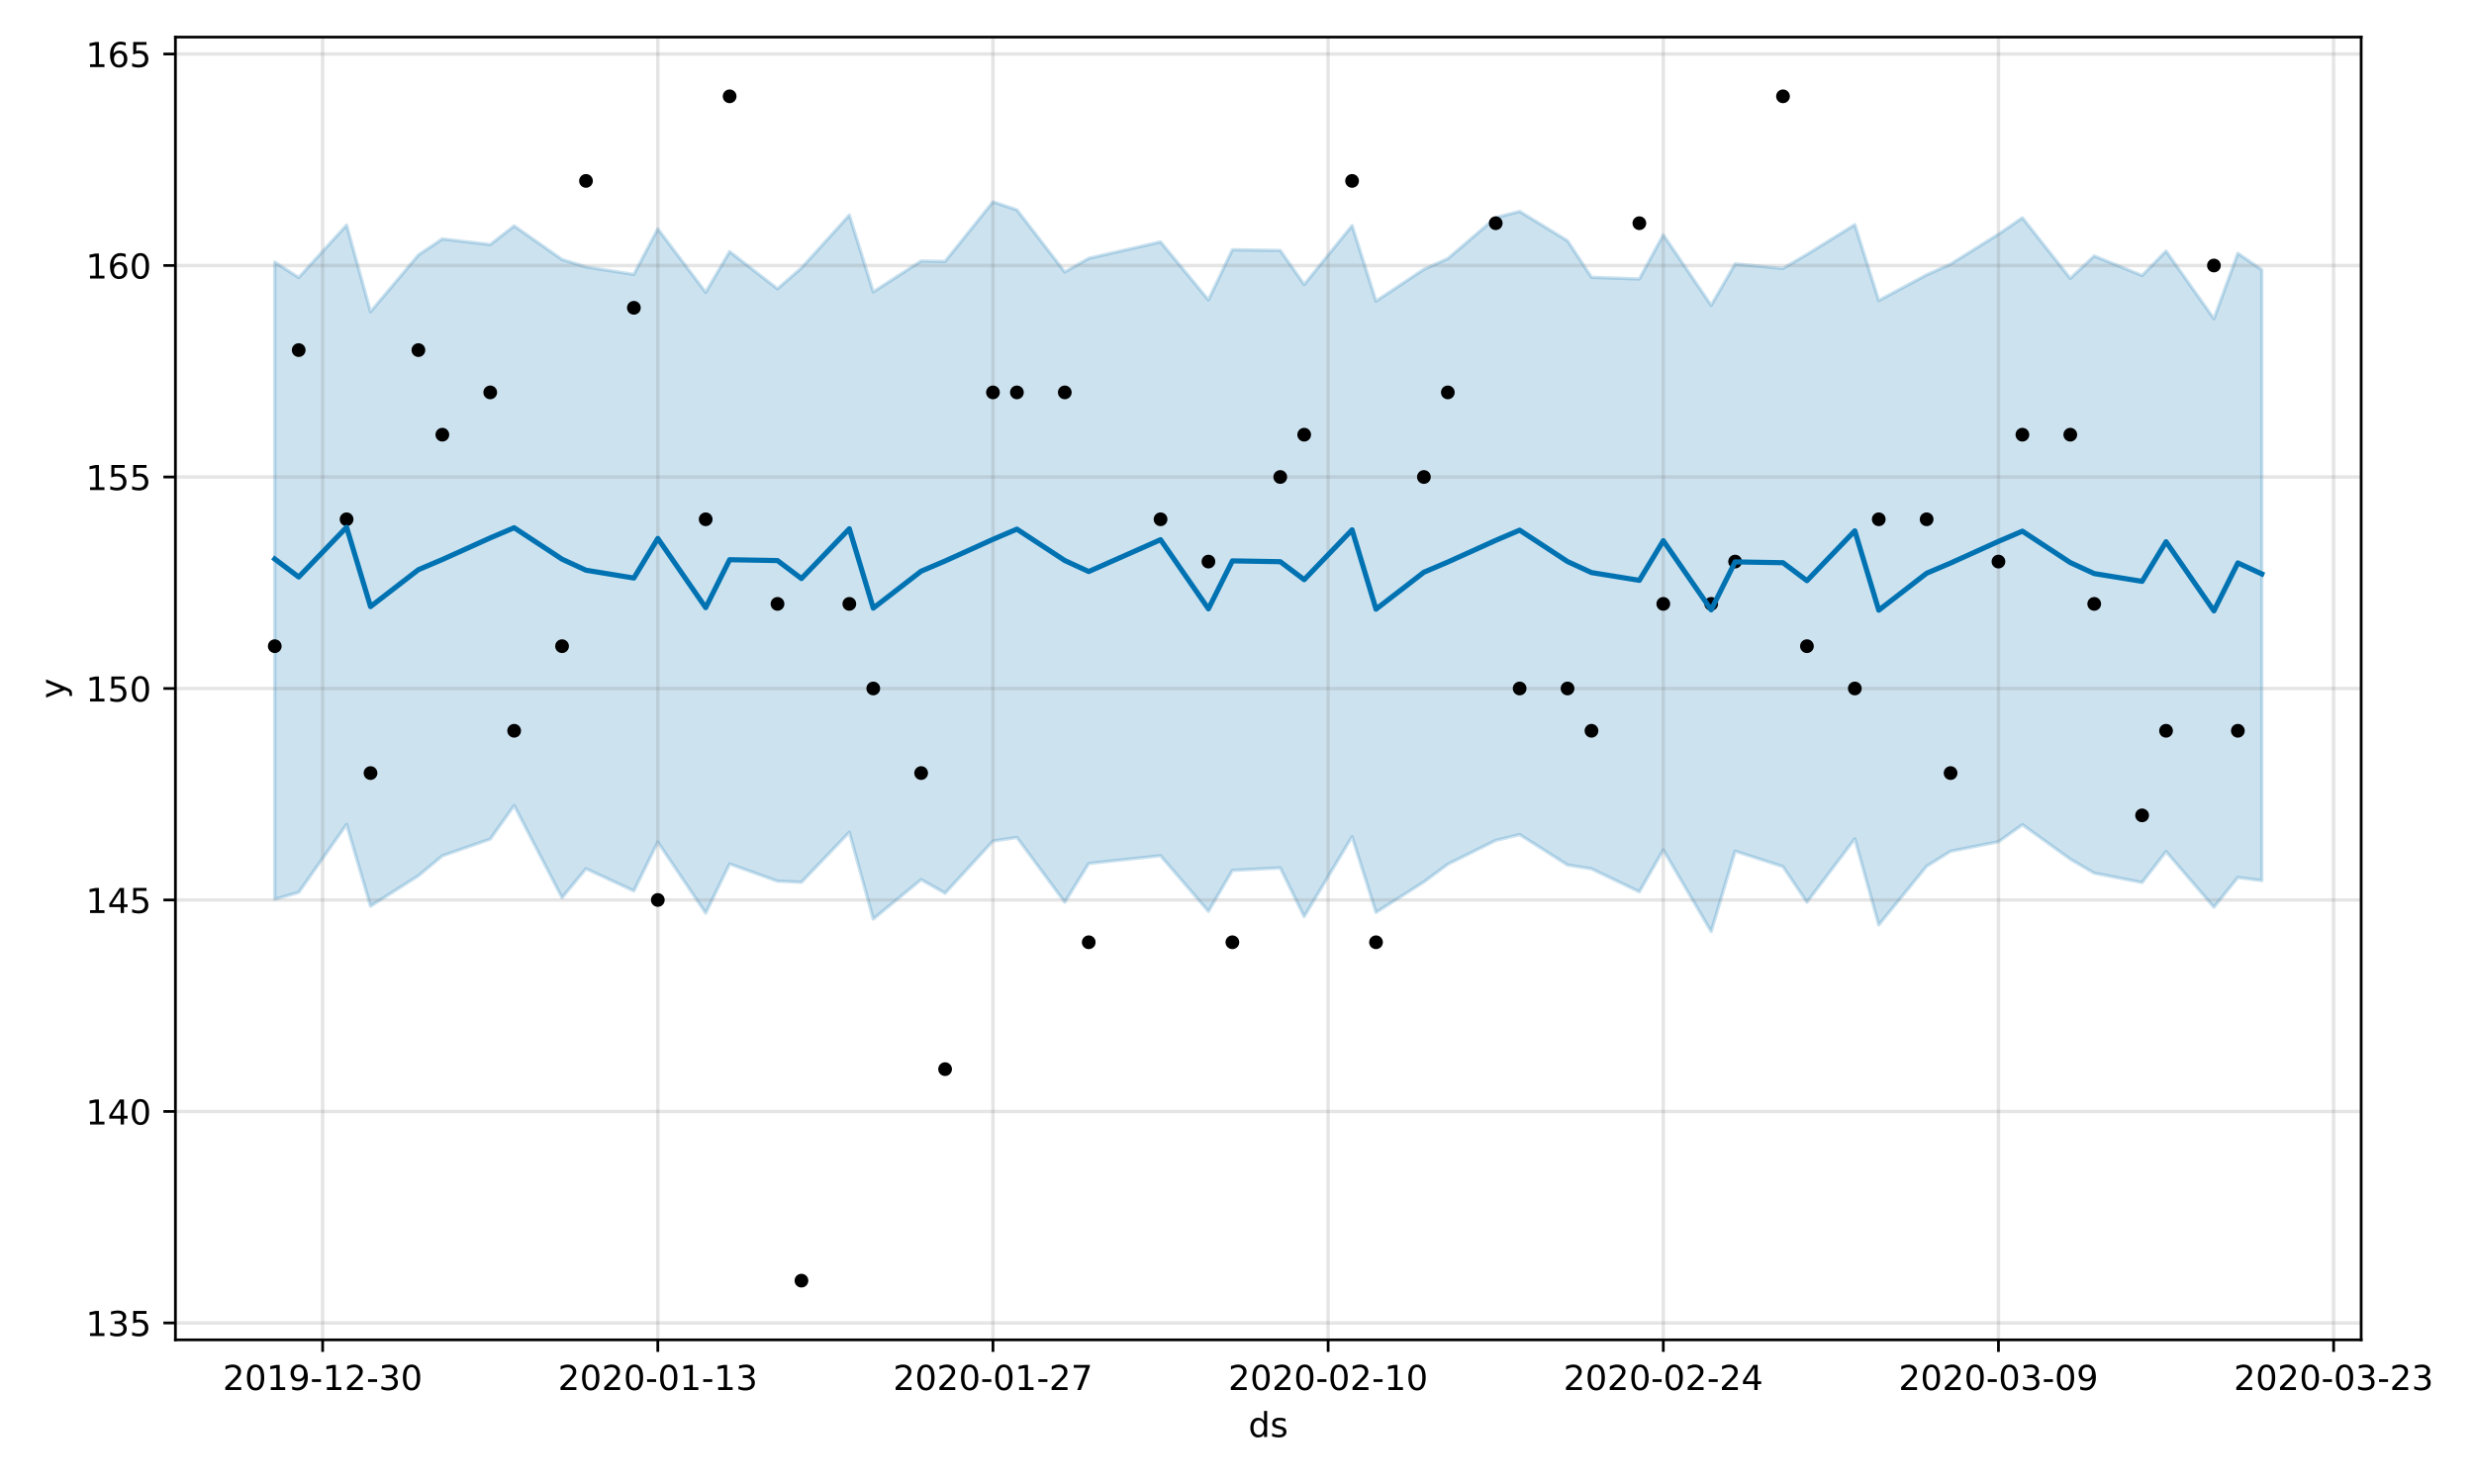 <?xml version="1.0" encoding="utf-8" standalone="no"?>
<!DOCTYPE svg PUBLIC "-//W3C//DTD SVG 1.1//EN"
  "http://www.w3.org/Graphics/SVG/1.1/DTD/svg11.dtd">
<!-- Created with matplotlib (https://matplotlib.org/) -->
<svg height="432pt" version="1.1" viewBox="0 0 720 432" width="720pt" xmlns="http://www.w3.org/2000/svg" xmlns:xlink="http://www.w3.org/1999/xlink">
 <defs>
  <style type="text/css">
*{stroke-linecap:butt;stroke-linejoin:round;}
  </style>
 </defs>
 <g id="figure_1">
  <g id="patch_1">
   <path d="M 0 432 
L 720 432 
L 720 0 
L 0 0 
z
" style="fill:#ffffff;"/>
  </g>
  <g id="axes_1">
   <g id="patch_2">
    <path d="M 51.05 390.04 
L 687.158 390.04 
L 687.158 10.8 
L 51.05 10.8 
z
" style="fill:#ffffff;"/>
   </g>
   <g id="PolyCollection_1">
    <defs>
     <path d="M 79.964 -355.683 
L 79.964 -170.238 
L 86.931 -172.229 
L 100.866 -191.997 
L 107.833 -168.226 
L 121.767 -177.069 
L 128.735 -182.875 
L 142.669 -187.731 
L 149.636 -197.52 
L 163.571 -170.68 
L 170.538 -179.123 
L 184.473 -172.66 
L 191.44 -186.871 
L 205.374 -166.198 
L 212.341 -180.514 
L 226.276 -175.495 
L 233.243 -175.173 
L 247.178 -189.728 
L 254.145 -164.465 
L 268.079 -175.946 
L 275.047 -171.993 
L 288.981 -187.163 
L 295.948 -188.217 
L 309.883 -169.363 
L 316.85 -180.643 
L 337.752 -182.899 
L 351.686 -166.702 
L 358.653 -178.625 
L 372.588 -179.366 
L 379.555 -165.182 
L 393.49 -188.455 
L 400.457 -166.408 
L 414.391 -175.27 
L 421.358 -180.426 
L 435.293 -187.351 
L 442.26 -189.046 
L 456.195 -180.201 
L 463.162 -179.091 
L 477.096 -172.406 
L 484.064 -184.59 
L 497.998 -160.832 
L 504.965 -184.23 
L 518.9 -179.727 
L 525.867 -169.369 
L 539.801 -187.818 
L 546.769 -162.765 
L 560.703 -179.845 
L 567.67 -184.189 
L 581.605 -186.967 
L 588.572 -191.922 
L 602.507 -181.904 
L 609.474 -177.829 
L 623.408 -175.11 
L 630.376 -184.112 
L 644.31 -167.908 
L 651.277 -176.578 
L 658.244 -175.664 
L 658.244 -353.461 
L 658.244 -353.461 
L 651.277 -358.241 
L 644.31 -339.217 
L 630.376 -358.903 
L 623.408 -351.8 
L 609.474 -357.477 
L 602.507 -350.949 
L 588.572 -368.594 
L 581.605 -363.818 
L 567.67 -355.102 
L 560.703 -351.987 
L 546.769 -344.514 
L 539.801 -366.588 
L 525.867 -357.93 
L 518.9 -353.848 
L 504.965 -355.179 
L 497.998 -343.116 
L 484.064 -363.636 
L 477.096 -350.794 
L 463.162 -351.282 
L 456.195 -361.893 
L 442.26 -370.452 
L 435.293 -368.653 
L 421.358 -356.714 
L 414.391 -353.604 
L 400.457 -344.35 
L 393.49 -366.325 
L 379.555 -349.169 
L 372.588 -359.093 
L 358.653 -359.292 
L 351.686 -344.685 
L 337.752 -361.573 
L 316.85 -356.79 
L 309.883 -352.814 
L 295.948 -370.896 
L 288.981 -373.239 
L 275.047 -355.887 
L 268.079 -356.017 
L 254.145 -347.029 
L 247.178 -369.37 
L 233.243 -353.989 
L 226.276 -347.927 
L 212.341 -358.749 
L 205.374 -346.894 
L 191.44 -365.365 
L 184.473 -352.111 
L 170.538 -354.289 
L 163.571 -356.457 
L 149.636 -366.225 
L 142.669 -360.797 
L 128.735 -362.441 
L 121.767 -357.765 
L 107.833 -341.242 
L 100.866 -366.461 
L 86.931 -351.207 
L 79.964 -355.683 
z
" id="m005d7bf67f" style="stroke:#0072b2;stroke-opacity:0.2;"/>
    </defs>
    <g clip-path="url(#p44dcc35790)">
     <use style="fill:#0072b2;fill-opacity:0.2;stroke:#0072b2;stroke-opacity:0.2;" x="0" xlink:href="#m005d7bf67f" y="432"/>
    </g>
   </g>
   <g id="matplotlib.axis_1">
    <g id="xtick_1">
     <g id="line2d_1">
      <path clip-path="url(#p44dcc35790)" d="M 93.898 390.04 
L 93.898 10.8 
" style="fill:none;stroke:#808080;stroke-linecap:square;stroke-opacity:0.2;"/>
     </g>
     <g id="line2d_2">
      <defs>
       <path d="M 0 0 
L 0 3.5 
" id="md24e0ce170" style="stroke:#000000;stroke-width:0.8;"/>
      </defs>
      <g>
       <use style="stroke:#000000;stroke-width:0.8;" x="93.898" xlink:href="#md24e0ce170" y="390.04"/>
      </g>
     </g>
     <g id="text_1">
      <!-- 2019-12-30 -->
      <defs>
       <path d="M 19.188 8.297 
L 53.609 8.297 
L 53.609 0 
L 7.328 0 
L 7.328 8.297 
Q 12.938 14.109 22.625 23.891 
Q 32.328 33.688 34.812 36.531 
Q 39.547 41.844 41.422 45.531 
Q 43.312 49.219 43.312 52.781 
Q 43.312 58.594 39.234 62.25 
Q 35.156 65.922 28.609 65.922 
Q 23.969 65.922 18.812 64.312 
Q 13.672 62.703 7.812 59.422 
L 7.812 69.391 
Q 13.766 71.781 18.938 73 
Q 24.125 74.219 28.422 74.219 
Q 39.75 74.219 46.484 68.547 
Q 53.219 62.891 53.219 53.422 
Q 53.219 48.922 51.531 44.891 
Q 49.859 40.875 45.406 35.406 
Q 44.188 33.984 37.641 27.219 
Q 31.109 20.453 19.188 8.297 
z
" id="DejaVuSans-50"/>
       <path d="M 31.781 66.406 
Q 24.172 66.406 20.328 58.906 
Q 16.5 51.422 16.5 36.375 
Q 16.5 21.391 20.328 13.891 
Q 24.172 6.391 31.781 6.391 
Q 39.453 6.391 43.281 13.891 
Q 47.125 21.391 47.125 36.375 
Q 47.125 51.422 43.281 58.906 
Q 39.453 66.406 31.781 66.406 
z
M 31.781 74.219 
Q 44.047 74.219 50.516 64.516 
Q 56.984 54.828 56.984 36.375 
Q 56.984 17.969 50.516 8.266 
Q 44.047 -1.422 31.781 -1.422 
Q 19.531 -1.422 13.062 8.266 
Q 6.594 17.969 6.594 36.375 
Q 6.594 54.828 13.062 64.516 
Q 19.531 74.219 31.781 74.219 
z
" id="DejaVuSans-48"/>
       <path d="M 12.406 8.297 
L 28.516 8.297 
L 28.516 63.922 
L 10.984 60.406 
L 10.984 69.391 
L 28.422 72.906 
L 38.281 72.906 
L 38.281 8.297 
L 54.391 8.297 
L 54.391 0 
L 12.406 0 
z
" id="DejaVuSans-49"/>
       <path d="M 10.984 1.516 
L 10.984 10.5 
Q 14.703 8.734 18.5 7.812 
Q 22.312 6.891 25.984 6.891 
Q 35.75 6.891 40.891 13.453 
Q 46.047 20.016 46.781 33.406 
Q 43.953 29.203 39.594 26.953 
Q 35.25 24.703 29.984 24.703 
Q 19.047 24.703 12.672 31.312 
Q 6.297 37.938 6.297 49.422 
Q 6.297 60.641 12.938 67.422 
Q 19.578 74.219 30.609 74.219 
Q 43.266 74.219 49.922 64.516 
Q 56.594 54.828 56.594 36.375 
Q 56.594 19.141 48.406 8.859 
Q 40.234 -1.422 26.422 -1.422 
Q 22.703 -1.422 18.891 -0.688 
Q 15.094 0.047 10.984 1.516 
z
M 30.609 32.422 
Q 37.25 32.422 41.125 36.953 
Q 45.016 41.5 45.016 49.422 
Q 45.016 57.281 41.125 61.844 
Q 37.25 66.406 30.609 66.406 
Q 23.969 66.406 20.094 61.844 
Q 16.219 57.281 16.219 49.422 
Q 16.219 41.5 20.094 36.953 
Q 23.969 32.422 30.609 32.422 
z
" id="DejaVuSans-57"/>
       <path d="M 4.891 31.391 
L 31.203 31.391 
L 31.203 23.391 
L 4.891 23.391 
z
" id="DejaVuSans-45"/>
       <path d="M 40.578 39.312 
Q 47.656 37.797 51.625 33 
Q 55.609 28.219 55.609 21.188 
Q 55.609 10.406 48.188 4.484 
Q 40.766 -1.422 27.094 -1.422 
Q 22.516 -1.422 17.656 -0.516 
Q 12.797 0.391 7.625 2.203 
L 7.625 11.719 
Q 11.719 9.328 16.594 8.109 
Q 21.484 6.891 26.812 6.891 
Q 36.078 6.891 40.938 10.547 
Q 45.797 14.203 45.797 21.188 
Q 45.797 27.641 41.281 31.266 
Q 36.766 34.906 28.719 34.906 
L 20.219 34.906 
L 20.219 43.016 
L 29.109 43.016 
Q 36.375 43.016 40.234 45.922 
Q 44.094 48.828 44.094 54.297 
Q 44.094 59.906 40.109 62.906 
Q 36.141 65.922 28.719 65.922 
Q 24.656 65.922 20.016 65.031 
Q 15.375 64.156 9.812 62.312 
L 9.812 71.094 
Q 15.438 72.656 20.344 73.438 
Q 25.25 74.219 29.594 74.219 
Q 40.828 74.219 47.359 69.109 
Q 53.906 64.016 53.906 55.328 
Q 53.906 49.266 50.438 45.094 
Q 46.969 40.922 40.578 39.312 
z
" id="DejaVuSans-51"/>
      </defs>
      <g transform="translate(64.841 404.638)scale(0.1 -0.1)">
       <use xlink:href="#DejaVuSans-50"/>
       <use x="63.623" xlink:href="#DejaVuSans-48"/>
       <use x="127.246" xlink:href="#DejaVuSans-49"/>
       <use x="190.869" xlink:href="#DejaVuSans-57"/>
       <use x="254.492" xlink:href="#DejaVuSans-45"/>
       <use x="290.576" xlink:href="#DejaVuSans-49"/>
       <use x="354.199" xlink:href="#DejaVuSans-50"/>
       <use x="417.822" xlink:href="#DejaVuSans-45"/>
       <use x="453.906" xlink:href="#DejaVuSans-51"/>
       <use x="517.529" xlink:href="#DejaVuSans-48"/>
      </g>
     </g>
    </g>
    <g id="xtick_2">
     <g id="line2d_3">
      <path clip-path="url(#p44dcc35790)" d="M 191.44 390.04 
L 191.44 10.8 
" style="fill:none;stroke:#808080;stroke-linecap:square;stroke-opacity:0.2;"/>
     </g>
     <g id="line2d_4">
      <g>
       <use style="stroke:#000000;stroke-width:0.8;" x="191.44" xlink:href="#md24e0ce170" y="390.04"/>
      </g>
     </g>
     <g id="text_2">
      <!-- 2020-01-13 -->
      <g transform="translate(162.382 404.638)scale(0.1 -0.1)">
       <use xlink:href="#DejaVuSans-50"/>
       <use x="63.623" xlink:href="#DejaVuSans-48"/>
       <use x="127.246" xlink:href="#DejaVuSans-50"/>
       <use x="190.869" xlink:href="#DejaVuSans-48"/>
       <use x="254.492" xlink:href="#DejaVuSans-45"/>
       <use x="290.576" xlink:href="#DejaVuSans-48"/>
       <use x="354.199" xlink:href="#DejaVuSans-49"/>
       <use x="417.822" xlink:href="#DejaVuSans-45"/>
       <use x="453.906" xlink:href="#DejaVuSans-49"/>
       <use x="517.529" xlink:href="#DejaVuSans-51"/>
      </g>
     </g>
    </g>
    <g id="xtick_3">
     <g id="line2d_5">
      <path clip-path="url(#p44dcc35790)" d="M 288.981 390.04 
L 288.981 10.8 
" style="fill:none;stroke:#808080;stroke-linecap:square;stroke-opacity:0.2;"/>
     </g>
     <g id="line2d_6">
      <g>
       <use style="stroke:#000000;stroke-width:0.8;" x="288.981" xlink:href="#md24e0ce170" y="390.04"/>
      </g>
     </g>
     <g id="text_3">
      <!-- 2020-01-27 -->
      <defs>
       <path d="M 8.203 72.906 
L 55.078 72.906 
L 55.078 68.703 
L 28.609 0 
L 18.312 0 
L 43.219 64.594 
L 8.203 64.594 
z
" id="DejaVuSans-55"/>
      </defs>
      <g transform="translate(259.923 404.638)scale(0.1 -0.1)">
       <use xlink:href="#DejaVuSans-50"/>
       <use x="63.623" xlink:href="#DejaVuSans-48"/>
       <use x="127.246" xlink:href="#DejaVuSans-50"/>
       <use x="190.869" xlink:href="#DejaVuSans-48"/>
       <use x="254.492" xlink:href="#DejaVuSans-45"/>
       <use x="290.576" xlink:href="#DejaVuSans-48"/>
       <use x="354.199" xlink:href="#DejaVuSans-49"/>
       <use x="417.822" xlink:href="#DejaVuSans-45"/>
       <use x="453.906" xlink:href="#DejaVuSans-50"/>
       <use x="517.529" xlink:href="#DejaVuSans-55"/>
      </g>
     </g>
    </g>
    <g id="xtick_4">
     <g id="line2d_7">
      <path clip-path="url(#p44dcc35790)" d="M 386.522 390.04 
L 386.522 10.8 
" style="fill:none;stroke:#808080;stroke-linecap:square;stroke-opacity:0.2;"/>
     </g>
     <g id="line2d_8">
      <g>
       <use style="stroke:#000000;stroke-width:0.8;" x="386.522" xlink:href="#md24e0ce170" y="390.04"/>
      </g>
     </g>
     <g id="text_4">
      <!-- 2020-02-10 -->
      <g transform="translate(357.465 404.638)scale(0.1 -0.1)">
       <use xlink:href="#DejaVuSans-50"/>
       <use x="63.623" xlink:href="#DejaVuSans-48"/>
       <use x="127.246" xlink:href="#DejaVuSans-50"/>
       <use x="190.869" xlink:href="#DejaVuSans-48"/>
       <use x="254.492" xlink:href="#DejaVuSans-45"/>
       <use x="290.576" xlink:href="#DejaVuSans-48"/>
       <use x="354.199" xlink:href="#DejaVuSans-50"/>
       <use x="417.822" xlink:href="#DejaVuSans-45"/>
       <use x="453.906" xlink:href="#DejaVuSans-49"/>
       <use x="517.529" xlink:href="#DejaVuSans-48"/>
      </g>
     </g>
    </g>
    <g id="xtick_5">
     <g id="line2d_9">
      <path clip-path="url(#p44dcc35790)" d="M 484.064 390.04 
L 484.064 10.8 
" style="fill:none;stroke:#808080;stroke-linecap:square;stroke-opacity:0.2;"/>
     </g>
     <g id="line2d_10">
      <g>
       <use style="stroke:#000000;stroke-width:0.8;" x="484.064" xlink:href="#md24e0ce170" y="390.04"/>
      </g>
     </g>
     <g id="text_5">
      <!-- 2020-02-24 -->
      <defs>
       <path d="M 37.797 64.312 
L 12.891 25.391 
L 37.797 25.391 
z
M 35.203 72.906 
L 47.609 72.906 
L 47.609 25.391 
L 58.016 25.391 
L 58.016 17.188 
L 47.609 17.188 
L 47.609 0 
L 37.797 0 
L 37.797 17.188 
L 4.891 17.188 
L 4.891 26.703 
z
" id="DejaVuSans-52"/>
      </defs>
      <g transform="translate(455.006 404.638)scale(0.1 -0.1)">
       <use xlink:href="#DejaVuSans-50"/>
       <use x="63.623" xlink:href="#DejaVuSans-48"/>
       <use x="127.246" xlink:href="#DejaVuSans-50"/>
       <use x="190.869" xlink:href="#DejaVuSans-48"/>
       <use x="254.492" xlink:href="#DejaVuSans-45"/>
       <use x="290.576" xlink:href="#DejaVuSans-48"/>
       <use x="354.199" xlink:href="#DejaVuSans-50"/>
       <use x="417.822" xlink:href="#DejaVuSans-45"/>
       <use x="453.906" xlink:href="#DejaVuSans-50"/>
       <use x="517.529" xlink:href="#DejaVuSans-52"/>
      </g>
     </g>
    </g>
    <g id="xtick_6">
     <g id="line2d_11">
      <path clip-path="url(#p44dcc35790)" d="M 581.605 390.04 
L 581.605 10.8 
" style="fill:none;stroke:#808080;stroke-linecap:square;stroke-opacity:0.2;"/>
     </g>
     <g id="line2d_12">
      <g>
       <use style="stroke:#000000;stroke-width:0.8;" x="581.605" xlink:href="#md24e0ce170" y="390.04"/>
      </g>
     </g>
     <g id="text_6">
      <!-- 2020-03-09 -->
      <g transform="translate(552.547 404.638)scale(0.1 -0.1)">
       <use xlink:href="#DejaVuSans-50"/>
       <use x="63.623" xlink:href="#DejaVuSans-48"/>
       <use x="127.246" xlink:href="#DejaVuSans-50"/>
       <use x="190.869" xlink:href="#DejaVuSans-48"/>
       <use x="254.492" xlink:href="#DejaVuSans-45"/>
       <use x="290.576" xlink:href="#DejaVuSans-48"/>
       <use x="354.199" xlink:href="#DejaVuSans-51"/>
       <use x="417.822" xlink:href="#DejaVuSans-45"/>
       <use x="453.906" xlink:href="#DejaVuSans-48"/>
       <use x="517.529" xlink:href="#DejaVuSans-57"/>
      </g>
     </g>
    </g>
    <g id="xtick_7">
     <g id="line2d_13">
      <path clip-path="url(#p44dcc35790)" d="M 679.146 390.04 
L 679.146 10.8 
" style="fill:none;stroke:#808080;stroke-linecap:square;stroke-opacity:0.2;"/>
     </g>
     <g id="line2d_14">
      <g>
       <use style="stroke:#000000;stroke-width:0.8;" x="679.146" xlink:href="#md24e0ce170" y="390.04"/>
      </g>
     </g>
     <g id="text_7">
      <!-- 2020-03-23 -->
      <g transform="translate(650.088 404.638)scale(0.1 -0.1)">
       <use xlink:href="#DejaVuSans-50"/>
       <use x="63.623" xlink:href="#DejaVuSans-48"/>
       <use x="127.246" xlink:href="#DejaVuSans-50"/>
       <use x="190.869" xlink:href="#DejaVuSans-48"/>
       <use x="254.492" xlink:href="#DejaVuSans-45"/>
       <use x="290.576" xlink:href="#DejaVuSans-48"/>
       <use x="354.199" xlink:href="#DejaVuSans-51"/>
       <use x="417.822" xlink:href="#DejaVuSans-45"/>
       <use x="453.906" xlink:href="#DejaVuSans-50"/>
       <use x="517.529" xlink:href="#DejaVuSans-51"/>
      </g>
     </g>
    </g>
    <g id="text_8">
     <!-- ds -->
     <defs>
      <path d="M 45.406 46.391 
L 45.406 75.984 
L 54.391 75.984 
L 54.391 0 
L 45.406 0 
L 45.406 8.203 
Q 42.578 3.328 38.25 0.953 
Q 33.938 -1.422 27.875 -1.422 
Q 17.969 -1.422 11.734 6.484 
Q 5.516 14.406 5.516 27.297 
Q 5.516 40.188 11.734 48.094 
Q 17.969 56 27.875 56 
Q 33.938 56 38.25 53.625 
Q 42.578 51.266 45.406 46.391 
z
M 14.797 27.297 
Q 14.797 17.391 18.875 11.75 
Q 22.953 6.109 30.078 6.109 
Q 37.203 6.109 41.297 11.75 
Q 45.406 17.391 45.406 27.297 
Q 45.406 37.203 41.297 42.844 
Q 37.203 48.484 30.078 48.484 
Q 22.953 48.484 18.875 42.844 
Q 14.797 37.203 14.797 27.297 
z
" id="DejaVuSans-100"/>
      <path d="M 44.281 53.078 
L 44.281 44.578 
Q 40.484 46.531 36.375 47.5 
Q 32.281 48.484 27.875 48.484 
Q 21.188 48.484 17.844 46.438 
Q 14.5 44.391 14.5 40.281 
Q 14.5 37.156 16.891 35.375 
Q 19.281 33.594 26.516 31.984 
L 29.594 31.297 
Q 39.156 29.25 43.188 25.516 
Q 47.219 21.781 47.219 15.094 
Q 47.219 7.469 41.188 3.016 
Q 35.156 -1.422 24.609 -1.422 
Q 20.219 -1.422 15.453 -0.562 
Q 10.688 0.297 5.422 2 
L 5.422 11.281 
Q 10.406 8.688 15.234 7.391 
Q 20.062 6.109 24.812 6.109 
Q 31.156 6.109 34.562 8.281 
Q 37.984 10.453 37.984 14.406 
Q 37.984 18.062 35.516 20.016 
Q 33.062 21.969 24.703 23.781 
L 21.578 24.516 
Q 13.234 26.266 9.516 29.906 
Q 5.812 33.547 5.812 39.891 
Q 5.812 47.609 11.281 51.797 
Q 16.75 56 26.812 56 
Q 31.781 56 36.172 55.266 
Q 40.578 54.547 44.281 53.078 
z
" id="DejaVuSans-115"/>
     </defs>
     <g transform="translate(363.325 418.317)scale(0.1 -0.1)">
      <use xlink:href="#DejaVuSans-100"/>
      <use x="63.477" xlink:href="#DejaVuSans-115"/>
     </g>
    </g>
   </g>
   <g id="matplotlib.axis_2">
    <g id="ytick_1">
     <g id="line2d_15">
      <path clip-path="url(#p44dcc35790)" d="M 51.05 385.115 
L 687.158 385.115 
" style="fill:none;stroke:#808080;stroke-linecap:square;stroke-opacity:0.2;"/>
     </g>
     <g id="line2d_16">
      <defs>
       <path d="M 0 0 
L -3.5 0 
" id="me92842f62c" style="stroke:#000000;stroke-width:0.8;"/>
      </defs>
      <g>
       <use style="stroke:#000000;stroke-width:0.8;" x="51.05" xlink:href="#me92842f62c" y="385.115"/>
      </g>
     </g>
     <g id="text_9">
      <!-- 135 -->
      <defs>
       <path d="M 10.797 72.906 
L 49.516 72.906 
L 49.516 64.594 
L 19.828 64.594 
L 19.828 46.734 
Q 21.969 47.469 24.109 47.828 
Q 26.266 48.188 28.422 48.188 
Q 40.625 48.188 47.75 41.5 
Q 54.891 34.812 54.891 23.391 
Q 54.891 11.625 47.562 5.094 
Q 40.234 -1.422 26.906 -1.422 
Q 22.312 -1.422 17.547 -0.641 
Q 12.797 0.141 7.719 1.703 
L 7.719 11.625 
Q 12.109 9.234 16.797 8.062 
Q 21.484 6.891 26.703 6.891 
Q 35.156 6.891 40.078 11.328 
Q 45.016 15.766 45.016 23.391 
Q 45.016 31 40.078 35.438 
Q 35.156 39.891 26.703 39.891 
Q 22.75 39.891 18.812 39.016 
Q 14.891 38.141 10.797 36.281 
z
" id="DejaVuSans-53"/>
      </defs>
      <g transform="translate(24.962 388.914)scale(0.1 -0.1)">
       <use xlink:href="#DejaVuSans-49"/>
       <use x="63.623" xlink:href="#DejaVuSans-51"/>
       <use x="127.246" xlink:href="#DejaVuSans-53"/>
      </g>
     </g>
    </g>
    <g id="ytick_2">
     <g id="line2d_17">
      <path clip-path="url(#p44dcc35790)" d="M 51.05 323.55 
L 687.158 323.55 
" style="fill:none;stroke:#808080;stroke-linecap:square;stroke-opacity:0.2;"/>
     </g>
     <g id="line2d_18">
      <g>
       <use style="stroke:#000000;stroke-width:0.8;" x="51.05" xlink:href="#me92842f62c" y="323.55"/>
      </g>
     </g>
     <g id="text_10">
      <!-- 140 -->
      <g transform="translate(24.962 327.349)scale(0.1 -0.1)">
       <use xlink:href="#DejaVuSans-49"/>
       <use x="63.623" xlink:href="#DejaVuSans-52"/>
       <use x="127.246" xlink:href="#DejaVuSans-48"/>
      </g>
     </g>
    </g>
    <g id="ytick_3">
     <g id="line2d_19">
      <path clip-path="url(#p44dcc35790)" d="M 51.05 261.985 
L 687.158 261.985 
" style="fill:none;stroke:#808080;stroke-linecap:square;stroke-opacity:0.2;"/>
     </g>
     <g id="line2d_20">
      <g>
       <use style="stroke:#000000;stroke-width:0.8;" x="51.05" xlink:href="#me92842f62c" y="261.985"/>
      </g>
     </g>
     <g id="text_11">
      <!-- 145 -->
      <g transform="translate(24.962 265.784)scale(0.1 -0.1)">
       <use xlink:href="#DejaVuSans-49"/>
       <use x="63.623" xlink:href="#DejaVuSans-52"/>
       <use x="127.246" xlink:href="#DejaVuSans-53"/>
      </g>
     </g>
    </g>
    <g id="ytick_4">
     <g id="line2d_21">
      <path clip-path="url(#p44dcc35790)" d="M 51.05 200.42 
L 687.158 200.42 
" style="fill:none;stroke:#808080;stroke-linecap:square;stroke-opacity:0.2;"/>
     </g>
     <g id="line2d_22">
      <g>
       <use style="stroke:#000000;stroke-width:0.8;" x="51.05" xlink:href="#me92842f62c" y="200.42"/>
      </g>
     </g>
     <g id="text_12">
      <!-- 150 -->
      <g transform="translate(24.962 204.219)scale(0.1 -0.1)">
       <use xlink:href="#DejaVuSans-49"/>
       <use x="63.623" xlink:href="#DejaVuSans-53"/>
       <use x="127.246" xlink:href="#DejaVuSans-48"/>
      </g>
     </g>
    </g>
    <g id="ytick_5">
     <g id="line2d_23">
      <path clip-path="url(#p44dcc35790)" d="M 51.05 138.855 
L 687.158 138.855 
" style="fill:none;stroke:#808080;stroke-linecap:square;stroke-opacity:0.2;"/>
     </g>
     <g id="line2d_24">
      <g>
       <use style="stroke:#000000;stroke-width:0.8;" x="51.05" xlink:href="#me92842f62c" y="138.855"/>
      </g>
     </g>
     <g id="text_13">
      <!-- 155 -->
      <g transform="translate(24.962 142.654)scale(0.1 -0.1)">
       <use xlink:href="#DejaVuSans-49"/>
       <use x="63.623" xlink:href="#DejaVuSans-53"/>
       <use x="127.246" xlink:href="#DejaVuSans-53"/>
      </g>
     </g>
    </g>
    <g id="ytick_6">
     <g id="line2d_25">
      <path clip-path="url(#p44dcc35790)" d="M 51.05 77.29 
L 687.158 77.29 
" style="fill:none;stroke:#808080;stroke-linecap:square;stroke-opacity:0.2;"/>
     </g>
     <g id="line2d_26">
      <g>
       <use style="stroke:#000000;stroke-width:0.8;" x="51.05" xlink:href="#me92842f62c" y="77.29"/>
      </g>
     </g>
     <g id="text_14">
      <!-- 160 -->
      <defs>
       <path d="M 33.016 40.375 
Q 26.375 40.375 22.484 35.828 
Q 18.609 31.297 18.609 23.391 
Q 18.609 15.531 22.484 10.953 
Q 26.375 6.391 33.016 6.391 
Q 39.656 6.391 43.531 10.953 
Q 47.406 15.531 47.406 23.391 
Q 47.406 31.297 43.531 35.828 
Q 39.656 40.375 33.016 40.375 
z
M 52.594 71.297 
L 52.594 62.312 
Q 48.875 64.062 45.094 64.984 
Q 41.312 65.922 37.594 65.922 
Q 27.828 65.922 22.672 59.328 
Q 17.531 52.734 16.797 39.406 
Q 19.672 43.656 24.016 45.922 
Q 28.375 48.188 33.594 48.188 
Q 44.578 48.188 50.953 41.516 
Q 57.328 34.859 57.328 23.391 
Q 57.328 12.156 50.688 5.359 
Q 44.047 -1.422 33.016 -1.422 
Q 20.359 -1.422 13.672 8.266 
Q 6.984 17.969 6.984 36.375 
Q 6.984 53.656 15.188 63.938 
Q 23.391 74.219 37.203 74.219 
Q 40.922 74.219 44.703 73.484 
Q 48.484 72.75 52.594 71.297 
z
" id="DejaVuSans-54"/>
      </defs>
      <g transform="translate(24.962 81.089)scale(0.1 -0.1)">
       <use xlink:href="#DejaVuSans-49"/>
       <use x="63.623" xlink:href="#DejaVuSans-54"/>
       <use x="127.246" xlink:href="#DejaVuSans-48"/>
      </g>
     </g>
    </g>
    <g id="ytick_7">
     <g id="line2d_27">
      <path clip-path="url(#p44dcc35790)" d="M 51.05 15.725 
L 687.158 15.725 
" style="fill:none;stroke:#808080;stroke-linecap:square;stroke-opacity:0.2;"/>
     </g>
     <g id="line2d_28">
      <g>
       <use style="stroke:#000000;stroke-width:0.8;" x="51.05" xlink:href="#me92842f62c" y="15.725"/>
      </g>
     </g>
     <g id="text_15">
      <!-- 165 -->
      <g transform="translate(24.962 19.524)scale(0.1 -0.1)">
       <use xlink:href="#DejaVuSans-49"/>
       <use x="63.623" xlink:href="#DejaVuSans-54"/>
       <use x="127.246" xlink:href="#DejaVuSans-53"/>
      </g>
     </g>
    </g>
    <g id="text_16">
     <!-- y -->
     <defs>
      <path d="M 32.172 -5.078 
Q 28.375 -14.844 24.75 -17.812 
Q 21.141 -20.797 15.094 -20.797 
L 7.906 -20.797 
L 7.906 -13.281 
L 13.188 -13.281 
Q 16.891 -13.281 18.938 -11.516 
Q 21 -9.766 23.484 -3.219 
L 25.094 0.875 
L 2.984 54.688 
L 12.5 54.688 
L 29.594 11.922 
L 46.688 54.688 
L 56.203 54.688 
z
" id="DejaVuSans-121"/>
     </defs>
     <g transform="translate(18.883 203.379)rotate(-90)scale(0.1 -0.1)">
      <use xlink:href="#DejaVuSans-121"/>
     </g>
    </g>
   </g>
   <g id="line2d_29">
    <defs>
     <path d="M 0 1.5 
C 0.398 1.5 0.779 1.342 1.061 1.061 
C 1.342 0.779 1.5 0.398 1.5 0 
C 1.5 -0.398 1.342 -0.779 1.061 -1.061 
C 0.779 -1.342 0.398 -1.5 0 -1.5 
C -0.398 -1.5 -0.779 -1.342 -1.061 -1.061 
C -1.342 -0.779 -1.5 -0.398 -1.5 0 
C -1.5 0.398 -1.342 0.779 -1.061 1.061 
C -0.779 1.342 -0.398 1.5 0 1.5 
z
" id="m4ff858c941" style="stroke:#000000;"/>
    </defs>
    <g clip-path="url(#p44dcc35790)">
     <use style="stroke:#000000;" x="79.964" xlink:href="#m4ff858c941" y="188.107"/>
     <use style="stroke:#000000;" x="86.931" xlink:href="#m4ff858c941" y="101.916"/>
     <use style="stroke:#000000;" x="100.866" xlink:href="#m4ff858c941" y="151.168"/>
     <use style="stroke:#000000;" x="107.833" xlink:href="#m4ff858c941" y="225.046"/>
     <use style="stroke:#000000;" x="121.767" xlink:href="#m4ff858c941" y="101.916"/>
     <use style="stroke:#000000;" x="128.735" xlink:href="#m4ff858c941" y="126.542"/>
     <use style="stroke:#000000;" x="142.669" xlink:href="#m4ff858c941" y="114.229"/>
     <use style="stroke:#000000;" x="149.636" xlink:href="#m4ff858c941" y="212.733"/>
     <use style="stroke:#000000;" x="163.571" xlink:href="#m4ff858c941" y="188.107"/>
     <use style="stroke:#000000;" x="170.538" xlink:href="#m4ff858c941" y="52.664"/>
     <use style="stroke:#000000;" x="184.473" xlink:href="#m4ff858c941" y="89.603"/>
     <use style="stroke:#000000;" x="191.44" xlink:href="#m4ff858c941" y="261.985"/>
     <use style="stroke:#000000;" x="205.374" xlink:href="#m4ff858c941" y="151.168"/>
     <use style="stroke:#000000;" x="212.341" xlink:href="#m4ff858c941" y="28.038"/>
     <use style="stroke:#000000;" x="226.276" xlink:href="#m4ff858c941" y="175.794"/>
     <use style="stroke:#000000;" x="233.243" xlink:href="#m4ff858c941" y="372.802"/>
     <use style="stroke:#000000;" x="247.178" xlink:href="#m4ff858c941" y="175.794"/>
     <use style="stroke:#000000;" x="254.145" xlink:href="#m4ff858c941" y="200.42"/>
     <use style="stroke:#000000;" x="268.079" xlink:href="#m4ff858c941" y="225.046"/>
     <use style="stroke:#000000;" x="275.047" xlink:href="#m4ff858c941" y="311.237"/>
     <use style="stroke:#000000;" x="288.981" xlink:href="#m4ff858c941" y="114.229"/>
     <use style="stroke:#000000;" x="295.948" xlink:href="#m4ff858c941" y="114.229"/>
     <use style="stroke:#000000;" x="309.883" xlink:href="#m4ff858c941" y="114.229"/>
     <use style="stroke:#000000;" x="316.85" xlink:href="#m4ff858c941" y="274.298"/>
     <use style="stroke:#000000;" x="337.752" xlink:href="#m4ff858c941" y="151.168"/>
     <use style="stroke:#000000;" x="351.686" xlink:href="#m4ff858c941" y="163.481"/>
     <use style="stroke:#000000;" x="358.653" xlink:href="#m4ff858c941" y="274.298"/>
     <use style="stroke:#000000;" x="372.588" xlink:href="#m4ff858c941" y="138.855"/>
     <use style="stroke:#000000;" x="379.555" xlink:href="#m4ff858c941" y="126.542"/>
     <use style="stroke:#000000;" x="393.49" xlink:href="#m4ff858c941" y="52.664"/>
     <use style="stroke:#000000;" x="400.457" xlink:href="#m4ff858c941" y="274.298"/>
     <use style="stroke:#000000;" x="414.391" xlink:href="#m4ff858c941" y="138.855"/>
     <use style="stroke:#000000;" x="421.358" xlink:href="#m4ff858c941" y="114.229"/>
     <use style="stroke:#000000;" x="435.293" xlink:href="#m4ff858c941" y="64.977"/>
     <use style="stroke:#000000;" x="442.26" xlink:href="#m4ff858c941" y="200.42"/>
     <use style="stroke:#000000;" x="456.195" xlink:href="#m4ff858c941" y="200.42"/>
     <use style="stroke:#000000;" x="463.162" xlink:href="#m4ff858c941" y="212.733"/>
     <use style="stroke:#000000;" x="477.096" xlink:href="#m4ff858c941" y="64.977"/>
     <use style="stroke:#000000;" x="484.064" xlink:href="#m4ff858c941" y="175.794"/>
     <use style="stroke:#000000;" x="497.998" xlink:href="#m4ff858c941" y="175.794"/>
     <use style="stroke:#000000;" x="504.965" xlink:href="#m4ff858c941" y="163.481"/>
     <use style="stroke:#000000;" x="518.9" xlink:href="#m4ff858c941" y="28.038"/>
     <use style="stroke:#000000;" x="525.867" xlink:href="#m4ff858c941" y="188.107"/>
     <use style="stroke:#000000;" x="539.801" xlink:href="#m4ff858c941" y="200.42"/>
     <use style="stroke:#000000;" x="546.769" xlink:href="#m4ff858c941" y="151.168"/>
     <use style="stroke:#000000;" x="560.703" xlink:href="#m4ff858c941" y="151.168"/>
     <use style="stroke:#000000;" x="567.67" xlink:href="#m4ff858c941" y="225.046"/>
     <use style="stroke:#000000;" x="581.605" xlink:href="#m4ff858c941" y="163.481"/>
     <use style="stroke:#000000;" x="588.572" xlink:href="#m4ff858c941" y="126.542"/>
     <use style="stroke:#000000;" x="602.507" xlink:href="#m4ff858c941" y="126.542"/>
     <use style="stroke:#000000;" x="609.474" xlink:href="#m4ff858c941" y="175.794"/>
     <use style="stroke:#000000;" x="623.408" xlink:href="#m4ff858c941" y="237.359"/>
     <use style="stroke:#000000;" x="630.376" xlink:href="#m4ff858c941" y="212.733"/>
     <use style="stroke:#000000;" x="644.31" xlink:href="#m4ff858c941" y="77.29"/>
     <use style="stroke:#000000;" x="651.277" xlink:href="#m4ff858c941" y="212.733"/>
    </g>
   </g>
   <g id="line2d_30">
    <path clip-path="url(#p44dcc35790)" d="M 79.964 162.726 
L 86.931 167.962 
L 100.866 153.474 
L 107.833 176.579 
L 121.767 165.84 
L 128.735 162.879 
L 142.669 156.589 
L 149.636 153.627 
L 163.571 162.779 
L 170.538 165.993 
L 184.473 168.269 
L 191.44 156.742 
L 205.374 176.885 
L 212.341 162.932 
L 226.276 163.185 
L 233.243 168.419 
L 247.178 153.924 
L 254.145 177.027 
L 268.079 166.274 
L 275.047 163.307 
L 288.981 157.004 
L 295.948 154.035 
L 309.883 163.174 
L 316.85 166.38 
L 337.752 157.106 
L 351.686 177.234 
L 358.653 163.273 
L 372.588 163.51 
L 379.555 168.739 
L 393.49 154.235 
L 400.457 177.332 
L 414.391 166.578 
L 421.358 163.609 
L 435.293 157.304 
L 442.26 154.334 
L 456.195 163.471 
L 463.162 166.676 
L 477.096 168.936 
L 484.064 157.402 
L 497.998 177.53 
L 504.965 163.569 
L 518.9 163.807 
L 525.867 169.035 
L 539.801 154.531 
L 546.769 177.629 
L 560.703 166.874 
L 567.67 163.906 
L 581.605 157.6 
L 588.572 154.63 
L 602.507 163.767 
L 609.474 166.973 
L 623.408 169.233 
L 630.376 157.699 
L 644.31 177.827 
L 651.277 163.866 
L 658.244 167.072 
" style="fill:none;stroke:#0072b2;stroke-linecap:square;stroke-width:1.5;"/>
   </g>
   <g id="patch_3">
    <path d="M 51.05 390.04 
L 51.05 10.8 
" style="fill:none;stroke:#000000;stroke-linecap:square;stroke-linejoin:miter;stroke-width:0.8;"/>
   </g>
   <g id="patch_4">
    <path d="M 687.158 390.04 
L 687.158 10.8 
" style="fill:none;stroke:#000000;stroke-linecap:square;stroke-linejoin:miter;stroke-width:0.8;"/>
   </g>
   <g id="patch_5">
    <path d="M 51.05 390.04 
L 687.158 390.04 
" style="fill:none;stroke:#000000;stroke-linecap:square;stroke-linejoin:miter;stroke-width:0.8;"/>
   </g>
   <g id="patch_6">
    <path d="M 51.05 10.8 
L 687.158 10.8 
" style="fill:none;stroke:#000000;stroke-linecap:square;stroke-linejoin:miter;stroke-width:0.8;"/>
   </g>
  </g>
 </g>
 <defs>
  <clipPath id="p44dcc35790">
   <rect height="379.24" width="636.108" x="51.05" y="10.8"/>
  </clipPath>
 </defs>
</svg>
